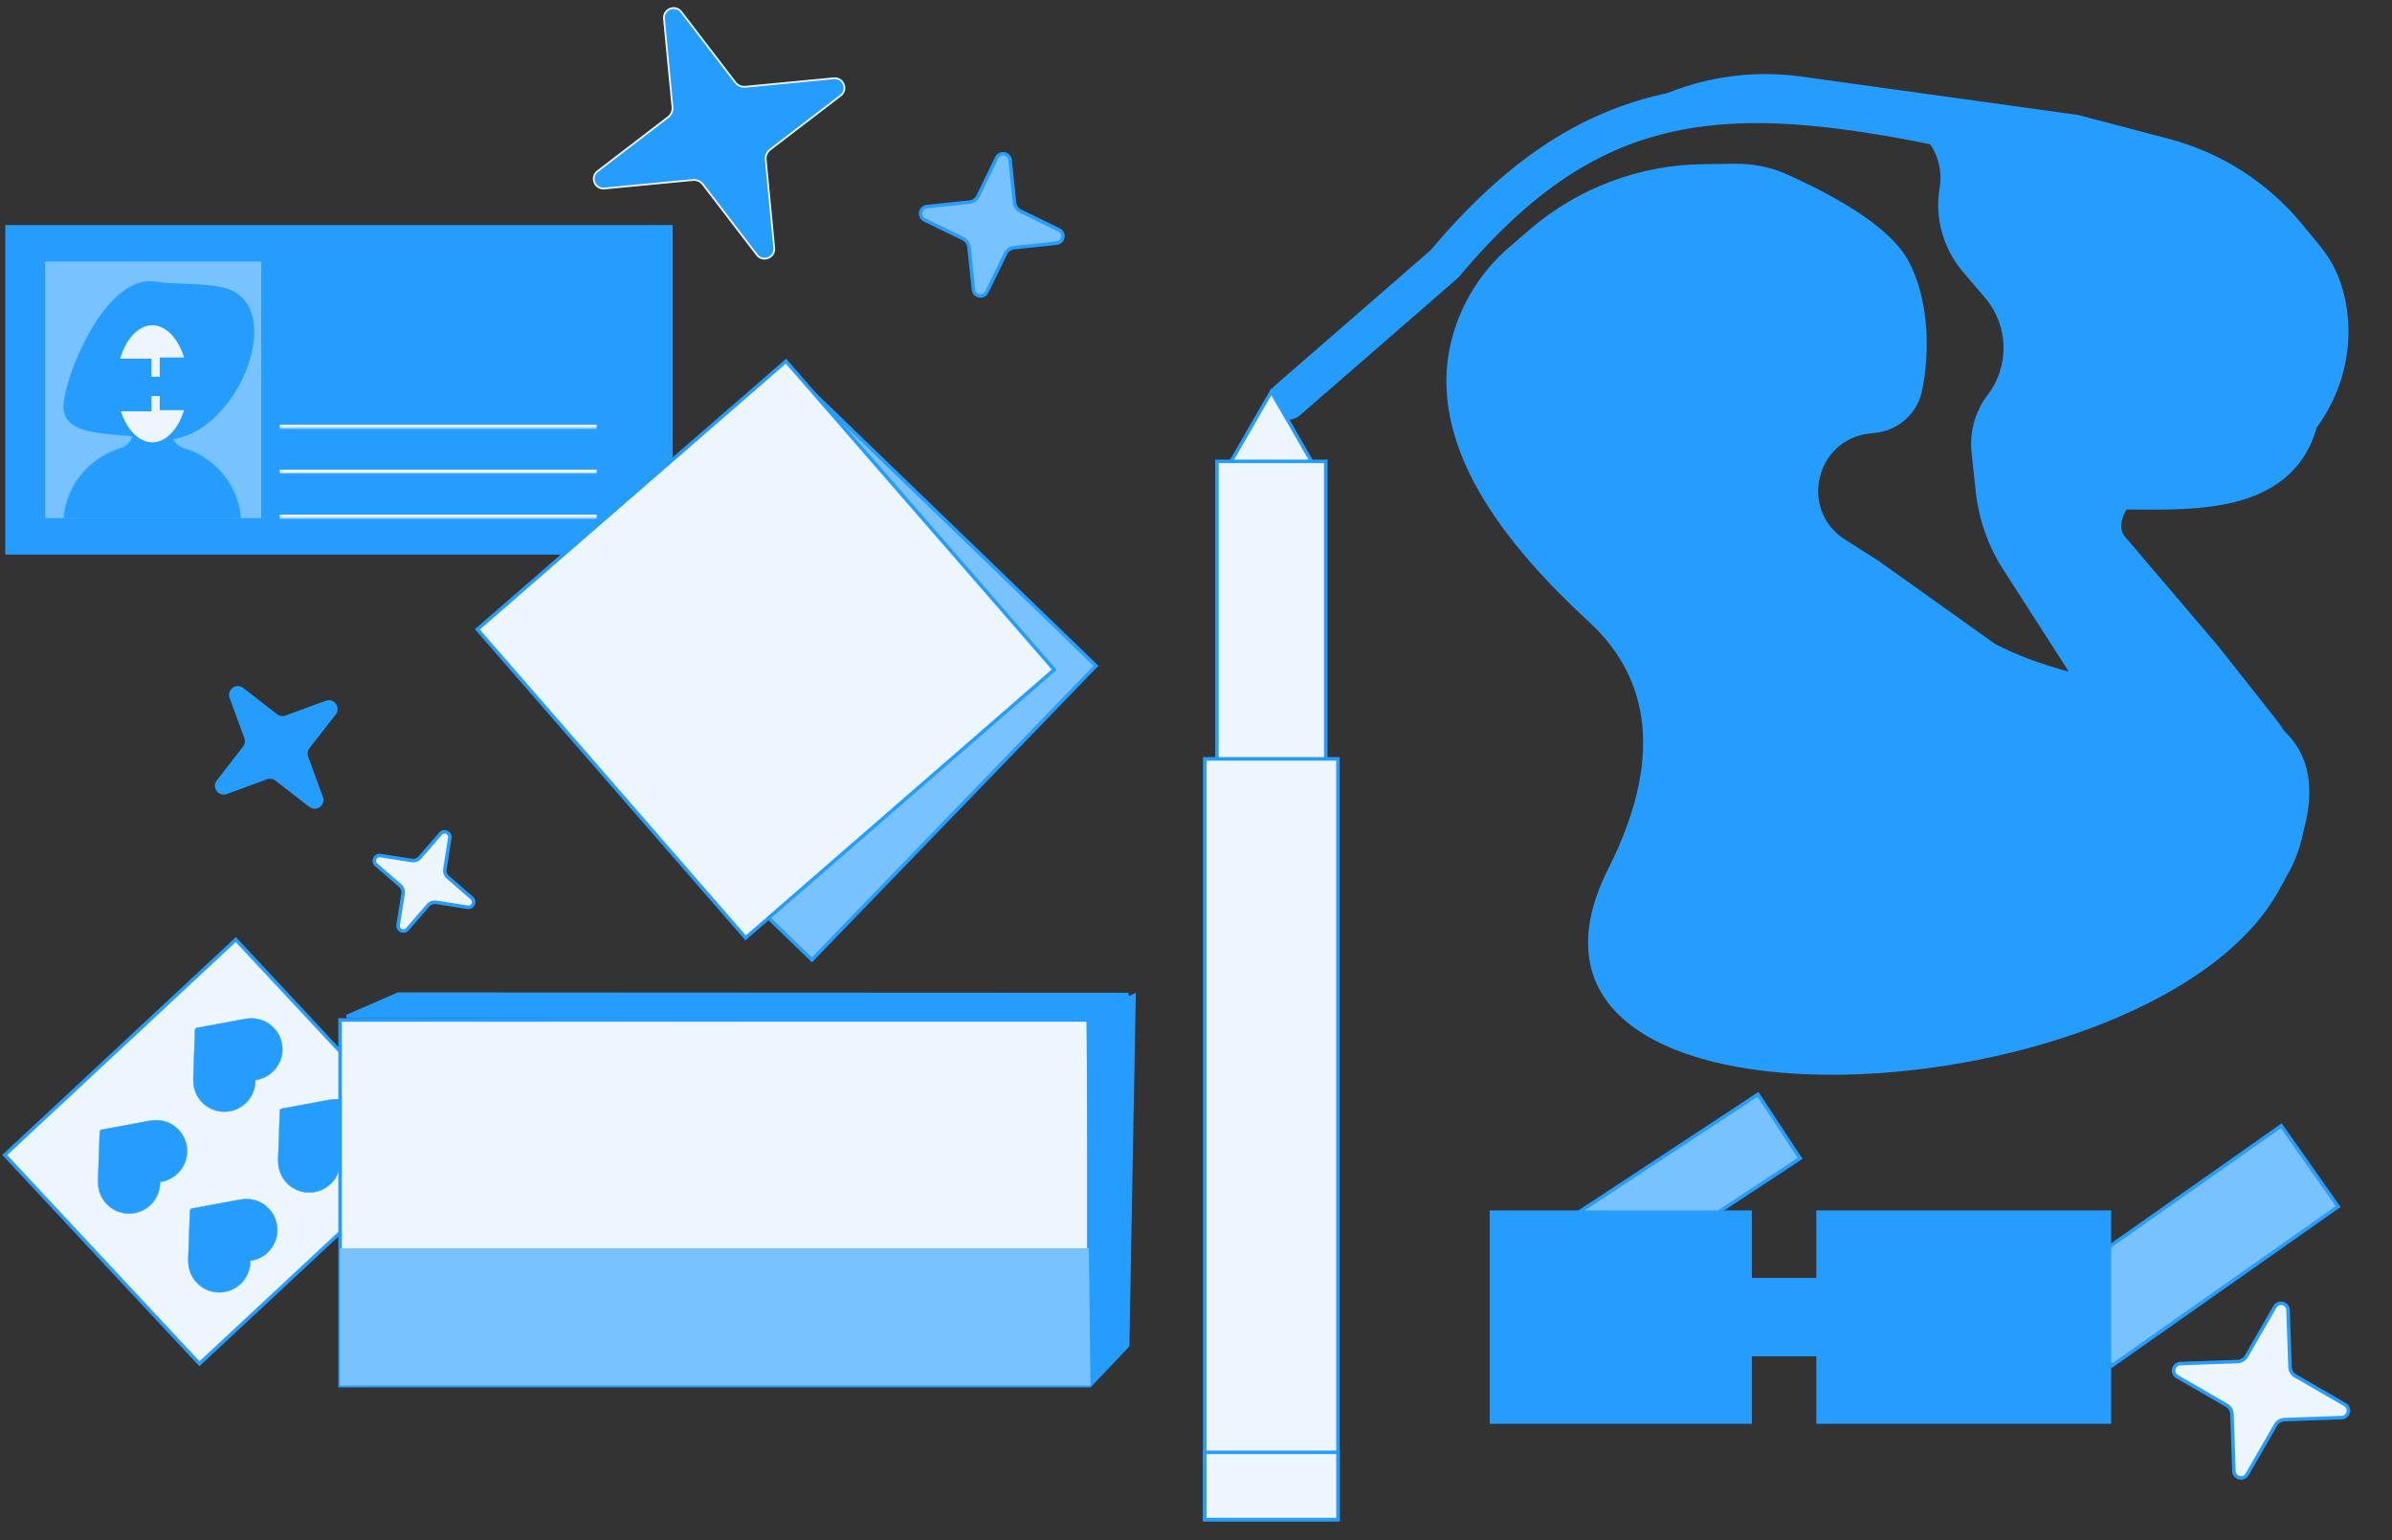 <svg width="1360" height="876" viewBox="0 0 1360 876" fill="none" xmlns="http://www.w3.org/2000/svg">
<rect x="0" y="0" width="1360" height="876" fill="#333333" stroke="none"/>
<g clip-path="url(#clip0_4519_10)">
<path d="M1300.89 745.055L1302.03 777.545C1302.1 779.613 1303.23 781.498 1305.03 782.533L1333.19 798.777C1336.67 800.785 1335.34 806.099 1331.33 806.239L1298.84 807.375C1296.77 807.448 1294.88 808.581 1293.85 810.374L1277.61 838.534C1275.6 842.016 1270.28 840.692 1270.14 836.675L1269.01 804.185C1268.94 802.117 1267.8 800.232 1266.01 799.197L1237.85 782.953C1234.37 780.944 1235.69 775.631 1239.71 775.491L1272.2 774.355C1274.27 774.282 1276.15 773.149 1277.19 771.356L1293.43 743.196C1295.44 739.714 1300.75 741.038 1300.89 745.055Z" fill="#EDF6FF" stroke="#259DFF" stroke-width="2"/>
<path d="M1066.25 245.179L1062.99 245.528C1031.21 248.932 1021.46 290.464 1048.41 307.649L1067.72 319.962L1133.7 367.019C1147.92 374.436 1162.97 379.597 1178.46 383.583L1139.77 323.309C1131.29 310.097 1126 295.091 1124.33 279.481L1121.95 257.243C1120.72 245.798 1123.93 234.319 1130.92 225.171C1143.76 208.348 1143.13 184.846 1129.41 168.734L1116.74 153.861C1105.69 140.886 1100.95 123.684 1103.79 106.88C1106.91 88.492 1095.02 70.796 1076.69 67.353C1011.7 55.146 974.757 55.846 923.427 66.878C953.106 47.589 988.746 39.647 1023.81 44.509L1181.19 66.334L1232.98 79.965C1262.43 87.719 1288.7 104.552 1308.05 128.076L1318.27 140.501C1324.01 147.472 1328.27 155.536 1330.79 164.203C1341.07 199.485 1327.93 237.902 1298.9 260.435C1295.93 262.741 1292.79 265.181 1289.49 267.761C1272.97 280.645 1252.32 280.85 1232.71 275.892C1218.94 272.408 1199.16 293.066 1206.76 305.071L1260.73 368.497L1293.1 409.531C1294.85 411.743 1296.46 414.028 1297.93 416.376C1310.33 427.918 1316.23 445.721 1308.58 472.93C1307.04 480.974 1304.23 488.854 1300.11 496.268L1296 503.682C1228.02 634.901 832.204 659.519 915.315 494.492C950.317 424.991 934.411 380.881 904.268 353.101C857.866 310.336 809.916 252.269 826.842 191.479C832.252 172.05 843.292 154.658 858.571 141.493L870.232 131.446C897.464 107.982 932.088 94.857 968.031 94.373L986.021 94.13C996.119 93.994 1006.19 95.846 1015.4 99.989C1058.7 119.472 1077.23 136.036 1084.14 148.791C1095.36 169.538 1096.57 198.733 1091.87 221.851C1089.33 234.38 1078.96 243.818 1066.25 245.179Z" fill="#259DFF"/>
<path d="M1296 503.682C1333.22 431.838 1298.89 407.017 1260.21 399.265C1217.39 390.683 1172.42 387.222 1133.7 367.019V367.019L1067.72 319.962L1048.41 307.649C1021.46 290.464 1031.21 248.932 1062.99 245.528L1066.25 245.179C1078.96 243.818 1089.33 234.38 1091.87 221.851V221.851C1096.57 198.733 1095.36 169.538 1084.14 148.791C1077.23 136.036 1058.7 119.472 1015.4 99.989C1006.19 95.846 996.119 93.994 986.021 94.13L968.031 94.373C932.088 94.857 897.464 107.982 870.232 131.446L858.571 141.493C843.292 154.658 832.252 172.05 826.842 191.479V191.479C809.916 252.269 857.866 310.336 904.268 353.101C934.411 380.881 950.317 424.991 915.315 494.492C832.204 659.519 1228.02 634.901 1296 503.682ZM1296 503.682L1300.11 496.268C1315.47 468.585 1312.71 434.387 1293.1 409.531V409.531L1260.73 368.497L1206.76 305.071V305.071C1199.16 293.066 1218.94 272.408 1232.71 275.892C1252.32 280.85 1272.97 280.645 1289.49 267.761C1292.79 265.181 1295.93 262.741 1298.9 260.435C1327.93 237.902 1341.07 199.485 1330.79 164.203V164.203C1328.27 155.536 1324.01 147.472 1318.27 140.501L1308.05 128.076C1288.7 104.552 1262.43 87.719 1232.98 79.965L1181.19 66.334L1023.81 44.509C988.746 39.647 953.106 47.589 923.427 66.878V66.878C974.757 55.846 1011.7 55.146 1076.69 67.353C1095.02 70.796 1106.91 88.492 1103.79 106.88V106.88C1100.95 123.684 1105.69 140.886 1116.74 153.861L1129.41 168.734C1143.13 184.846 1143.76 208.348 1130.92 225.171V225.171C1123.93 234.319 1120.72 245.798 1121.95 257.243L1124.33 279.481C1126 295.091 1131.29 310.097 1139.77 323.309L1194.39 408.399" stroke="#259DFF" stroke-width="2"/>
<rect x="3.576" y="128.575" width="378.286" height="186.263" fill="#259DFF" stroke="#259DFF" stroke-width="1.152"/>
<g clip-path="url(#clip1_4519_10)">
<rect width="122.895" height="145.938" transform="translate(25.66 148.738)" fill="#78C2FF"/>
<mask id="path-5-inside-1_4519_10" fill="white">
<path fill-rule="evenodd" clip-rule="evenodd" d="M97.953 248.615C97.085 244.988 93.842 242.43 90.113 242.43H83.285C79.501 242.43 76.193 244.98 75.23 248.639V248.639C74.399 251.795 71.778 254.11 68.649 255.039C49.85 260.623 36.138 278.033 36.138 298.645V298.645C36.138 299.538 36.862 300.262 37.755 300.262H135.429C136.322 300.262 137.046 299.538 137.046 298.645V298.645C137.046 277.979 123.263 260.532 104.387 254.995C101.286 254.085 98.706 251.759 97.953 248.615V248.615Z"/>
</mask>
<path fill-rule="evenodd" clip-rule="evenodd" d="M97.953 248.615C97.085 244.988 93.842 242.43 90.113 242.43H83.285C79.501 242.43 76.193 244.98 75.23 248.639V248.639C74.399 251.795 71.778 254.11 68.649 255.039C49.85 260.623 36.138 278.033 36.138 298.645V298.645C36.138 299.538 36.862 300.262 37.755 300.262H135.429C136.322 300.262 137.046 299.538 137.046 298.645V298.645C137.046 277.979 123.263 260.532 104.387 254.995C101.286 254.085 98.706 251.759 97.953 248.615V248.615Z" fill="#259DFF"/>
<path d="M104.387 254.995L104.003 256.305L104.387 254.995ZM83.285 243.795H90.113V241.066H83.285V243.795ZM37.503 298.645C37.503 278.653 50.801 261.764 69.038 256.347L68.261 253.731C48.898 259.482 34.774 277.413 34.774 298.645H37.503ZM135.429 298.898H37.755V301.627H135.429V298.898ZM104.003 256.305C122.313 261.675 135.682 278.601 135.682 298.645H138.411C138.411 277.357 124.212 259.388 104.771 253.686L104.003 256.305ZM104.771 253.686C102.05 252.888 99.899 250.882 99.28 248.298L96.626 248.933C97.512 252.636 100.521 255.283 104.003 256.305L104.771 253.686ZM34.774 298.645C34.774 300.292 36.109 301.627 37.755 301.627V298.898C37.616 298.898 37.503 298.785 37.503 298.645H34.774ZM73.91 248.292C73.222 250.904 71.021 252.911 68.261 253.731L69.038 256.347C72.534 255.308 75.575 252.687 76.549 248.987L73.91 248.292ZM90.113 243.795C93.211 243.795 95.905 245.92 96.626 248.933L99.28 248.298C98.265 244.057 94.474 241.066 90.113 241.066V243.795ZM135.429 301.627C137.076 301.627 138.411 300.292 138.411 298.645H135.682C135.682 298.785 135.569 298.898 135.429 298.898V301.627ZM83.285 241.066C78.882 241.066 75.031 244.034 73.91 248.292L76.549 248.987C77.355 245.927 80.121 243.795 83.285 243.795V241.066Z" fill="#259DFF" mask="url(#path-5-inside-1_4519_10)"/>
<path d="M37.01 227.761C38.835 216.587 45.292 198.742 54.544 184.234C59.168 176.983 64.466 170.604 70.195 166.309C75.921 162.016 82.026 159.838 88.313 160.865C92.726 161.586 98.067 161.789 103.714 162.004C104.388 162.029 105.065 162.055 105.746 162.082C112.164 162.334 118.907 162.681 125.225 163.851C130.387 164.807 134.337 166.915 137.242 169.838C140.151 172.763 142.045 176.539 143.037 180.88C145.025 189.58 143.369 200.487 139.046 211.063C134.728 221.628 127.78 231.781 119.289 238.967C110.802 246.148 100.825 250.325 90.407 249.082C84.154 248.062 77.596 247.553 71.314 247.065C71.008 247.042 70.702 247.018 70.397 246.994C63.816 246.482 57.583 245.968 52.287 244.89C46.977 243.81 42.725 242.183 40.022 239.529C37.366 236.921 36.117 233.228 37.01 227.761Z" fill="#259DFF" stroke="#259DFF" stroke-width="1.365"/>
<path d="M107.632 218.284C107.632 227.79 105.218 236.358 101.358 242.524C97.49 248.701 92.249 252.366 86.592 252.366C80.935 252.366 75.694 248.701 71.826 242.524C67.966 236.358 65.552 227.79 65.552 218.284C65.552 208.778 67.966 200.21 71.826 194.044C75.694 187.866 80.935 184.202 86.592 184.202C92.249 184.202 97.49 187.866 101.358 194.044C105.218 200.21 107.632 208.778 107.632 218.284Z" fill="#EDF6FF" stroke="#259DFF" stroke-width="1.592"/>
<rect x="50.969" y="203.975" width="35.176" height="29.959" fill="#259DFF"/>
<rect x="80.183" y="214.26" width="12.893" height="10.955" fill="#259DFF"/>
<rect x="90.84" y="203.304" width="35.176" height="29.959" fill="#259DFF"/>
</g>
<mask id="path-12-inside-2_4519_10" fill="white">
<path d="M158.924 227.659H339.426V243.5H158.924V227.659Z"/>
</mask>
<path d="M339.426 241.5H158.924V245.5H339.426V241.5Z" fill="#EDF6FF" mask="url(#path-12-inside-2_4519_10)"/>
<mask id="path-14-inside-3_4519_10" fill="white">
<path d="M158.924 253.247H339.426V269.088H158.924V253.247Z"/>
</mask>
<path d="M339.426 267.088H158.924V271.088H339.426V267.088Z" fill="#EDF6FF" mask="url(#path-14-inside-3_4519_10)"/>
<mask id="path-16-inside-4_4519_10" fill="white">
<path d="M158.924 278.835H339.426V294.676H158.924V278.835Z"/>
</mask>
<path d="M339.426 292.676H158.924V296.676H339.426V292.676Z" fill="#EDF6FF" mask="url(#path-16-inside-4_4519_10)"/>
<rect x="294.389" y="384.389" width="232.489" height="232.489" transform="rotate(-46 294.389 384.389)" fill="#78C2FF" stroke="#259DFF" stroke-width="2"/>
<rect x="271.411" y="357.937" width="232.489" height="232.489" transform="rotate(-41 271.411 357.937)" fill="#EDF6FF" stroke="#259DFF" stroke-width="2"/>
<path d="M255.751 476.519L252.944 494.36C252.676 496.064 253.305 497.786 254.608 498.916L268.254 510.746C270.532 512.721 268.801 516.445 265.822 515.977L247.981 513.169C246.278 512.901 244.556 513.53 243.426 514.833L231.596 528.479C229.621 530.757 225.897 529.026 226.365 526.048L229.173 508.207C229.441 506.503 228.812 504.781 227.509 503.652L213.862 491.821C211.585 489.846 213.316 486.122 216.294 486.591L234.135 489.398C235.839 489.666 237.56 489.037 238.69 487.734L250.521 474.088C252.496 471.81 256.22 473.541 255.751 476.519Z" fill="#EDF6FF" stroke="#259DFF" stroke-width="2"/>
<rect x="1297.04" y="640.251" width="56.196" height="157.245" transform="rotate(54.872 1297.04 640.251)" fill="#78C2FF" stroke="#259DFF" stroke-width="2"/>
<rect x="999.509" y="622.385" width="43.599" height="157.245" transform="rotate(56.646 999.509 622.385)" fill="#78C2FF" stroke="#259DFF" stroke-width="2"/>
<rect x="942.243" y="726.804" width="167.636" height="44.549" fill="#259DFF"/>
<rect x="847" y="688.4" width="149.01" height="121.359" fill="#259DFF"/>
<rect x="1032.69" y="688.4" width="167.636" height="121.359" fill="#259DFF"/>
<path d="M732 227.733L821.222 150.131C913.445 40.293 995.76 45.709 1155.47 83.615C1291.06 125.727 1312.34 159.576 1308.62 227.733C1299.56 343.727 1056.93 197.8 1219.39 377.395C1381.86 556.989 1126.18 484.93 1071.58 440.585L935.746 334.159C935.746 334.159 637.451 120.199 1071.58 227.733" stroke="#259DFF" stroke-width="22.083" stroke-linecap="round"/>
<path d="M696.91 267.678L722.83 222.784L748.75 267.678H696.91Z" fill="#EDF6FF" stroke="#259DFF" stroke-width="2"/>
<rect x="691.9" y="262.39" width="61.859" height="181.249" fill="#EDF6FF" stroke="#259DFF" stroke-width="2"/>
<rect x="684.958" y="431.583" width="75.742" height="432.696" fill="#EDF6FF" stroke="#259DFF" stroke-width="2"/>
<rect x="684.976" y="825.958" width="75.742" height="38.259" fill="#EDF6FF" stroke="#259DFF" stroke-width="2"/>
<rect x="2.686" y="656.88" width="179.629" height="162.331" transform="rotate(-43 2.686 656.88)" fill="#EDF6FF" stroke="#259DFF" stroke-width="2"/>
<path d="M139.913 579.447L139.925 579.447L139.937 579.445C144.95 578.571 150.294 579.864 154.443 583.44C161.801 589.782 162.614 600.901 156.257 608.276C153.324 611.68 149.377 613.691 145.253 614.247L145.158 614.259L145.16 614.355C145.218 618.516 143.812 622.717 140.879 626.12C134.522 633.495 123.405 634.332 116.047 627.991C111.945 624.455 109.877 619.435 109.951 614.406L109.951 614.39L109.947 614.374C109.905 614.233 109.884 614.079 109.89 613.913L110.87 585.893C110.892 585.242 111.365 584.693 112.006 584.575L139.575 579.47C139.692 579.448 139.805 579.441 139.913 579.447Z" fill="#259DFF" stroke="#259DFF" stroke-width="0.216"/>
<path d="M85.748 637.358L85.76 637.358L85.772 637.356C90.784 636.482 96.128 637.776 100.277 641.351C107.635 647.693 108.448 658.813 102.092 666.188C99.159 669.591 95.212 671.602 91.088 672.158L90.993 672.171L90.994 672.267C91.053 676.427 89.646 680.628 86.713 684.031C80.357 691.407 69.239 692.244 61.881 685.902C57.779 682.367 55.711 677.347 55.786 672.318L55.786 672.301L55.781 672.285C55.739 672.145 55.718 671.991 55.724 671.825L56.704 643.805C56.727 643.153 57.2 642.605 57.84 642.486L85.409 637.381C85.526 637.36 85.64 637.353 85.748 637.358Z" fill="#259DFF" stroke="#259DFF" stroke-width="0.216"/>
<path d="M137.042 682.196L137.054 682.197L137.066 682.195C142.078 681.321 147.423 682.614 151.571 686.19C158.93 692.532 159.742 703.651 153.386 711.026C150.453 714.429 146.506 716.441 142.382 716.996L142.287 717.009L142.288 717.105C142.347 721.266 140.941 725.466 138.008 728.87C131.651 736.245 120.534 737.082 113.176 730.74C109.073 727.205 107.006 722.185 107.08 717.156L107.08 717.14L107.076 717.124C107.033 716.983 107.013 716.829 107.018 716.663L107.999 688.643C108.021 687.992 108.494 687.443 109.135 687.325L136.703 682.22C136.821 682.198 136.934 682.191 137.042 682.196Z" fill="#259DFF" stroke="#259DFF" stroke-width="0.216"/>
<path d="M188.161 625.394L188.173 625.394L188.184 625.392C193.197 624.518 198.541 625.812 202.69 629.387C210.048 635.729 210.861 646.849 204.504 654.224C201.571 657.627 197.624 659.638 193.5 660.194L193.405 660.207L193.407 660.303C193.465 664.463 192.059 668.664 189.126 672.067C182.77 679.442 171.652 680.28 164.294 673.938C160.192 670.403 158.124 665.383 158.198 660.354L158.198 660.337L158.194 660.321C158.152 660.18 158.131 660.026 158.137 659.861L159.117 631.841C159.139 631.189 159.612 630.641 160.253 630.522L187.822 625.417C187.939 625.396 188.052 625.388 188.161 625.394Z" fill="#259DFF" stroke="#259DFF" stroke-width="0.216"/>
<rect x="193.36" y="580.093" width="425.693" height="207.955" fill="#EDF6FF" stroke="#259DFF" stroke-width="2"/>
<path d="M193.225 709.909L619.621 709.909L620.269 787.967L193.225 787.967L193.225 709.909Z" fill="#78C2FF"/>
<path d="M619.757 683.95L618.682 579.276L644.755 566.239L641.116 765.29L621.024 786.565L619.757 683.952L619.757 683.95Z" fill="#259DFF" stroke="#259DFF" stroke-width="2"/>
<path d="M197.17 578.115L226.483 565.407L641.531 565.621L617.023 578.543L197.17 578.115Z" fill="#259DFF" stroke="#259DFF" stroke-width="2"/>
<path d="M387.357 6.76L418.059 46.823C419.423 48.602 421.607 49.554 423.839 49.339L474.082 44.517C479.583 43.989 482.34 50.995 477.953 54.357L437.89 85.058C436.111 86.422 435.16 88.607 435.374 90.839L440.197 141.081C440.725 146.583 433.718 149.339 430.356 144.952L399.655 104.89C398.291 103.11 396.106 102.159 393.875 102.373L343.632 107.196C338.13 107.724 335.374 100.718 339.761 97.356L379.823 66.654C381.603 65.291 382.554 63.106 382.34 60.874L377.517 10.632C376.989 5.13 383.996 2.374 387.357 6.76Z" fill="#259DFF" stroke="#EDF6FF"/>
<path d="M574.292 91.033L576.836 115.271C577.052 117.329 578.313 119.131 580.173 120.038L602.08 130.718C605.693 132.48 604.742 137.872 600.744 138.292L576.506 140.835C574.448 141.051 572.646 142.313 571.739 144.173L561.059 166.079C559.298 169.693 553.905 168.742 553.486 164.744L550.942 140.506C550.726 138.448 549.465 136.646 547.604 135.739L525.698 125.059C522.085 123.298 523.036 117.905 527.034 117.485L551.271 114.942C553.33 114.726 555.131 113.464 556.038 111.604L566.718 89.698C568.48 86.085 573.873 87.035 574.292 91.033Z" fill="#78C2FF" stroke="#259DFF" stroke-width="2"/>
<path d="M137.687 392.041L156.933 406.992C158.568 408.261 160.741 408.599 162.684 407.885L185.559 399.478C189.332 398.091 192.564 402.512 190.098 405.686L175.147 424.933C173.878 426.567 173.54 428.741 174.254 430.683L182.661 453.558C184.048 457.331 179.627 460.563 176.453 458.097L157.206 443.147C155.572 441.877 153.398 441.54 151.456 442.254L128.581 450.661C124.808 452.047 121.576 447.627 124.042 444.452L138.992 425.206C140.262 423.571 140.599 421.398 139.886 419.455L131.478 396.58C130.092 392.807 134.512 389.576 137.687 392.041Z" fill="#259DFF" stroke="#259DFF" stroke-width="2"/>
</g>
<defs>
<clipPath id="clip0_4519_10">
<rect width="1360" height="876" fill="white"/>
</clipPath>
<clipPath id="clip1_4519_10">
<rect width="122.895" height="145.938" fill="white" transform="translate(25.66 148.738)"/>
</clipPath>
</defs>
</svg>
